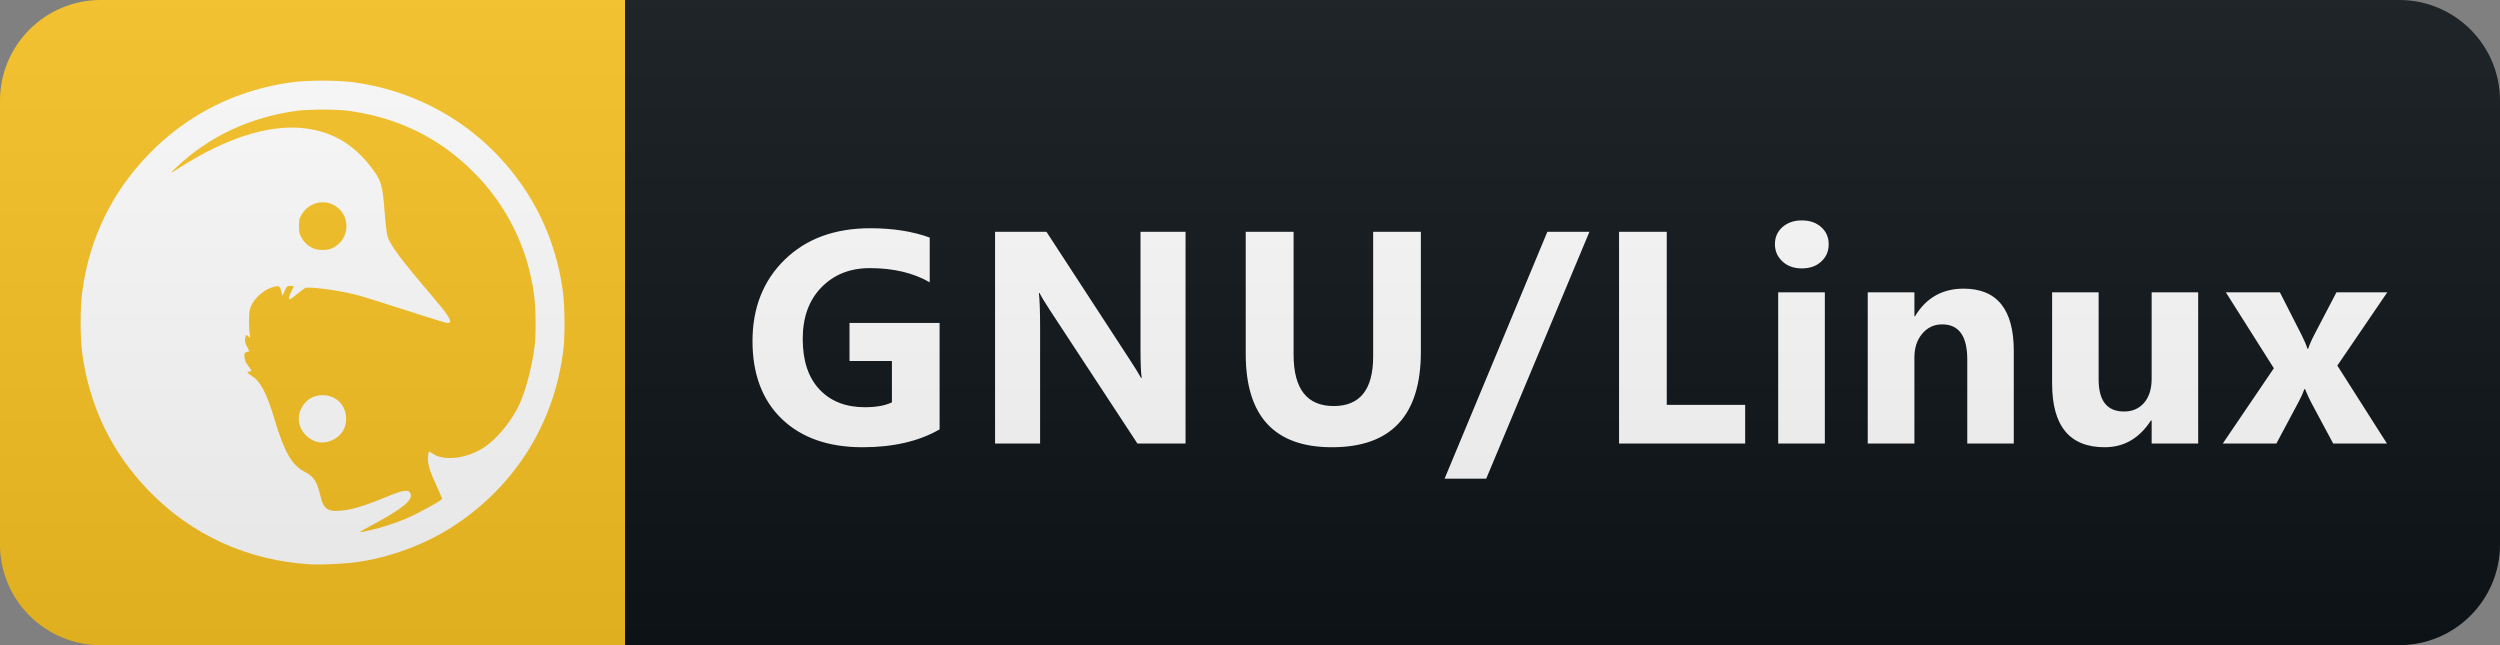<svg width="124" height="32" viewBox="0 0 124 32" fill="none" xmlns="http://www.w3.org/2000/svg">
<rect x="0" y="0" width="124" height="32" fill="#808080" stroke="none"/>
<path d="M119 0H31V32H119C121.761 32 124 29.761 124 27V5C124 2.239 121.761 0 119 0Z" fill="#0F1418"/>
<path d="M31 0H5C2.239 0 0 2.239 0 5V27C0 29.761 2.239 32 5 32H31V0Z" fill="#F9C322"/>
<g clip-path="url(#clip0)">
<path d="M15.403 27.992C12.294 27.806 9.534 26.554 7.402 24.364C5.551 22.462 4.433 20.161 4.08 17.521C3.973 16.723 3.973 15.265 4.08 14.467C4.433 11.827 5.551 9.525 7.402 7.624C9.305 5.669 11.74 4.449 14.472 4.081C15.272 3.973 16.729 3.973 17.529 4.081C21.063 4.557 24.151 6.504 26.09 9.479C27.062 10.971 27.677 12.648 27.92 14.467C28.016 15.184 28.028 16.664 27.943 17.354C27.5 20.973 25.571 24.075 22.519 26.077C21.095 27.011 19.283 27.678 17.576 27.897C16.992 27.971 15.878 28.02 15.403 27.992V27.992ZM18.34 26.303C18.907 26.177 19.597 25.954 20.155 25.717C20.608 25.524 21.607 24.992 21.82 24.83L21.933 24.744L21.814 24.462C21.748 24.306 21.607 23.984 21.498 23.745C21.274 23.25 21.191 22.885 21.234 22.592C21.251 22.481 21.272 22.39 21.281 22.39C21.29 22.39 21.374 22.442 21.468 22.505C22.041 22.894 23.213 22.736 24.061 22.157C24.643 21.759 25.313 20.955 25.696 20.195C26.029 19.533 26.366 18.309 26.511 17.235C26.593 16.63 26.58 15.258 26.487 14.586C26.164 12.268 25.135 10.187 23.498 8.547C21.785 6.829 19.73 5.825 17.242 5.49C17.019 5.46 16.46 5.435 16 5.435C15.541 5.435 14.982 5.46 14.758 5.49C12.417 5.806 10.374 6.758 8.765 8.285C8.4 8.631 8.411 8.634 8.908 8.316C11.175 6.866 13.266 6.189 14.983 6.351C16.375 6.482 17.47 7.093 18.365 8.238C18.911 8.935 18.973 9.135 19.079 10.54C19.118 11.059 19.182 11.591 19.222 11.722C19.356 12.166 19.883 12.871 21.491 14.753C22.195 15.578 22.419 15.923 22.3 15.997C22.212 16.051 22.189 16.045 20.752 15.585C18.207 14.772 17.972 14.699 17.529 14.588C16.734 14.39 15.346 14.211 15.152 14.282C15.093 14.303 14.905 14.44 14.734 14.585C14.563 14.73 14.402 14.848 14.376 14.848C14.297 14.848 14.322 14.714 14.448 14.466C14.514 14.337 14.568 14.22 14.568 14.206C14.568 14.192 14.492 14.18 14.399 14.18C14.243 14.18 14.224 14.197 14.119 14.431L14.007 14.681L13.973 14.538C13.896 14.207 13.866 14.173 13.672 14.206C13.198 14.286 12.662 14.711 12.457 15.17C12.376 15.35 12.354 15.497 12.351 15.874C12.349 16.137 12.364 16.447 12.384 16.564C12.421 16.769 12.419 16.773 12.333 16.695C12.209 16.583 12.194 16.591 12.158 16.785C12.133 16.918 12.153 17.008 12.247 17.188L12.368 17.419L12.239 17.462C12.122 17.501 12.112 17.523 12.125 17.712C12.136 17.86 12.187 17.982 12.303 18.133C12.491 18.379 12.502 18.428 12.37 18.428C12.215 18.428 12.26 18.504 12.512 18.665C12.928 18.932 13.23 19.514 13.609 20.775C14.107 22.434 14.477 23.078 15.122 23.407C15.572 23.637 15.719 23.868 15.903 24.633C16.06 25.287 16.276 25.411 17.086 25.309C17.569 25.248 18.22 25.039 19.248 24.614C20 24.303 20.265 24.268 20.356 24.467C20.508 24.801 19.971 25.237 18.34 26.104C18.038 26.265 17.818 26.397 17.852 26.398C17.885 26.398 18.105 26.356 18.34 26.303V26.303ZM15.652 21.894C14.943 21.63 14.621 20.885 14.944 20.253C15.158 19.832 15.534 19.601 16 19.601C16.671 19.601 17.167 20.097 17.167 20.767C17.167 21.11 17.065 21.36 16.829 21.596C16.526 21.898 16.014 22.029 15.652 21.894V21.894ZM16.612 12.239C17.363 11.777 17.378 10.688 16.64 10.22C16.071 9.86 15.334 10.037 14.975 10.621C14.847 10.828 14.83 10.898 14.83 11.217C14.83 11.527 14.849 11.611 14.963 11.804C15.211 12.226 15.594 12.428 16.086 12.396C16.312 12.382 16.444 12.342 16.612 12.239Z" fill="white"/>
</g>
<path d="M46.604 21.297C45.579 21.888 44.304 22.183 42.781 22.183C41.092 22.183 39.758 21.717 38.782 20.784C37.81 19.847 37.324 18.558 37.324 16.917C37.324 15.267 37.857 13.921 38.921 12.881C39.986 11.841 41.402 11.321 43.169 11.321C44.282 11.321 45.264 11.475 46.114 11.783V14.002C45.303 13.533 44.312 13.299 43.14 13.299C42.158 13.299 41.358 13.619 40.737 14.258C40.122 14.893 39.815 15.743 39.815 16.807C39.815 17.886 40.09 18.721 40.642 19.312C41.199 19.903 41.949 20.198 42.891 20.198C43.457 20.198 43.907 20.118 44.239 19.956V17.906H42.136V16.016H46.604V21.297ZM58.803 22H56.416L52.087 15.401C51.833 15.015 51.657 14.725 51.56 14.529H51.53C51.569 14.9 51.589 15.467 51.589 16.229V22H49.355V11.497H51.904L56.071 17.891C56.262 18.179 56.438 18.465 56.599 18.748H56.628C56.589 18.504 56.569 18.023 56.569 17.305V11.497H58.803V22ZM70.475 17.452C70.475 20.606 69.005 22.183 66.066 22.183C63.214 22.183 61.788 20.643 61.788 17.561V11.497H64.162V17.591C64.162 19.29 64.826 20.14 66.154 20.14C67.457 20.14 68.109 19.319 68.109 17.679V11.497H70.475V17.452ZM78.836 11.497L73.716 23.743H71.651L76.749 11.497H78.836ZM86.56 22H80.305V11.497H82.671V20.081H86.56V22ZM89.37 13.313C88.979 13.313 88.659 13.199 88.41 12.969C88.161 12.735 88.036 12.449 88.036 12.112C88.036 11.766 88.161 11.482 88.41 11.263C88.659 11.043 88.979 10.933 89.37 10.933C89.765 10.933 90.085 11.043 90.329 11.263C90.578 11.482 90.703 11.766 90.703 12.112C90.703 12.464 90.578 12.752 90.329 12.977C90.085 13.201 89.765 13.313 89.37 13.313ZM90.512 22H88.198V14.5H90.512V22ZM99.884 22H97.577V17.832C97.577 16.67 97.162 16.089 96.332 16.089C95.931 16.089 95.602 16.243 95.343 16.551C95.084 16.858 94.955 17.249 94.955 17.723V22H92.64V14.5H94.955V15.687H94.984C95.536 14.773 96.339 14.317 97.394 14.317C99.054 14.317 99.884 15.347 99.884 17.408V22ZM109.029 22H106.722V20.857H106.685C106.114 21.741 105.35 22.183 104.393 22.183C102.654 22.183 101.785 21.131 101.785 19.026V14.5H104.092V18.821C104.092 19.881 104.512 20.411 105.352 20.411C105.767 20.411 106.099 20.267 106.348 19.979C106.597 19.686 106.722 19.29 106.722 18.792V14.5H109.029V22ZM118.408 14.5L115.932 18.133L118.393 22H115.727L114.643 19.979C114.555 19.817 114.45 19.59 114.328 19.297H114.299C114.226 19.502 114.126 19.722 113.999 19.956L112.908 22H110.249L112.783 18.265L110.403 14.5H113.083L114.153 16.602C114.294 16.88 114.394 17.115 114.453 17.305H114.482C114.56 17.076 114.665 16.836 114.797 16.587L115.888 14.5H118.408Z" fill="white"/>
<path d="M119 0H5C2.239 0 0 2.239 0 5V27C0 29.761 2.239 32 5 32H119C121.761 32 124 29.761 124 27V5C124 2.239 121.761 0 119 0Z" fill="url(#paint0_linear)"/>
<defs>
<linearGradient id="paint0_linear" x1="0" y1="0" x2="0" y2="32" gradientUnits="userSpaceOnUse">
<stop stop-color="#BBBBBB" stop-opacity="0.1"/>
<stop offset="1" stop-opacity="0.1"/>
</linearGradient>
<clipPath id="clip0">
<rect width="24" height="24" fill="white" transform="translate(4 4)"/>
</clipPath>
</defs>
</svg>
